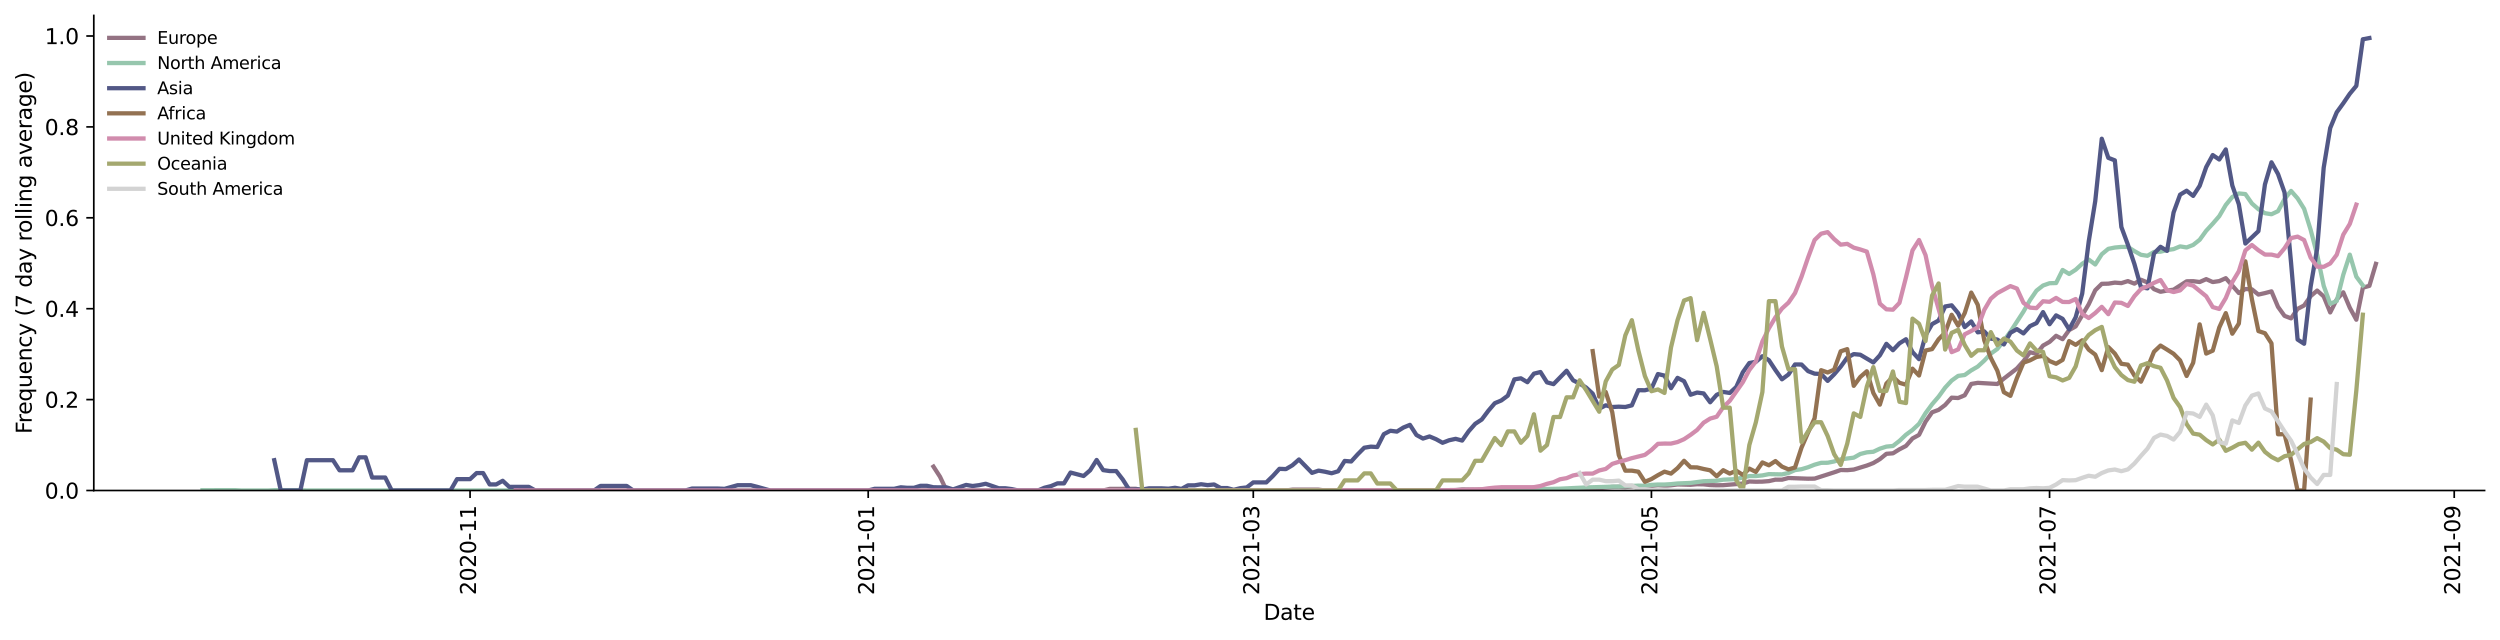<?xml version="1.0" encoding="utf-8" standalone="no"?>
<!DOCTYPE svg PUBLIC "-//W3C//DTD SVG 1.1//EN"
  "http://www.w3.org/Graphics/SVG/1.1/DTD/svg11.dtd">
<svg height="298.621pt" version="1.1" viewBox="0 0 1166.981 298.621" width="1166.981pt" xmlns="http://www.w3.org/2000/svg" xmlns:xlink="http://www.w3.org/1999/xlink">
 <defs>
  <style type="text/css">*{stroke-linecap:butt;stroke-linejoin:round;}</style>
 </defs>
 <g id="figure_1">
  <g id="patch_1">
   <path d="M 0 298.621 
L 1166.981 298.621 
L 1166.981 0 
L 0 0 
z
" style="fill:#ffffff;"/>
  </g>
  <g id="axes_1">
   <g id="patch_2">
    <path d="M 43.781 228.96 
L 1159.781 228.96 
L 1159.781 7.2 
L 43.781 7.2 
z
" style="fill:#ffffff;"/>
   </g>
   <g id="matplotlib.axis_1">
    <g id="xtick_1">
     <g id="line2d_1">
      <defs>
       <path d="M 0 0 
L 0 3.5 
" id="md2b06047b5" style="stroke:#000000;stroke-width:0.8;"/>
      </defs>
      <g>
       <use style="stroke:#000000;stroke-width:0.8;" x="219.423" xlink:href="#md2b06047b5" y="228.96"/>
      </g>
     </g>
     <g id="text_1">
      <!-- 2020-11 -->
      <g transform="translate(222.182 277.743)rotate(-90)scale(0.1 -0.1)">
       <defs>
        <path d="M 1228 531 
L 3431 531 
L 3431 0 
L 469 0 
L 469 531 
Q 828 903 1448 1529 
Q 2069 2156 2228 2338 
Q 2531 2678 2651 2914 
Q 2772 3150 2772 3378 
Q 2772 3750 2511 3984 
Q 2250 4219 1831 4219 
Q 1534 4219 1204 4116 
Q 875 4013 500 3803 
L 500 4441 
Q 881 4594 1212 4672 
Q 1544 4750 1819 4750 
Q 2544 4750 2975 4387 
Q 3406 4025 3406 3419 
Q 3406 3131 3298 2873 
Q 3191 2616 2906 2266 
Q 2828 2175 2409 1742 
Q 1991 1309 1228 531 
z
" id="DejaVuSans-32" transform="scale(0.016)"/>
        <path d="M 2034 4250 
Q 1547 4250 1301 3770 
Q 1056 3291 1056 2328 
Q 1056 1369 1301 889 
Q 1547 409 2034 409 
Q 2525 409 2770 889 
Q 3016 1369 3016 2328 
Q 3016 3291 2770 3770 
Q 2525 4250 2034 4250 
z
M 2034 4750 
Q 2819 4750 3233 4129 
Q 3647 3509 3647 2328 
Q 3647 1150 3233 529 
Q 2819 -91 2034 -91 
Q 1250 -91 836 529 
Q 422 1150 422 2328 
Q 422 3509 836 4129 
Q 1250 4750 2034 4750 
z
" id="DejaVuSans-30" transform="scale(0.016)"/>
        <path d="M 313 2009 
L 1997 2009 
L 1997 1497 
L 313 1497 
L 313 2009 
z
" id="DejaVuSans-2d" transform="scale(0.016)"/>
        <path d="M 794 531 
L 1825 531 
L 1825 4091 
L 703 3866 
L 703 4441 
L 1819 4666 
L 2450 4666 
L 2450 531 
L 3481 531 
L 3481 0 
L 794 0 
L 794 531 
z
" id="DejaVuSans-31" transform="scale(0.016)"/>
       </defs>
       <use xlink:href="#DejaVuSans-32"/>
       <use x="63.623" xlink:href="#DejaVuSans-30"/>
       <use x="127.246" xlink:href="#DejaVuSans-32"/>
       <use x="190.869" xlink:href="#DejaVuSans-30"/>
       <use x="254.492" xlink:href="#DejaVuSans-2d"/>
       <use x="290.576" xlink:href="#DejaVuSans-31"/>
       <use x="354.199" xlink:href="#DejaVuSans-31"/>
      </g>
     </g>
    </g>
    <g id="xtick_2">
     <g id="line2d_2">
      <g>
       <use style="stroke:#000000;stroke-width:0.8;" x="405.27" xlink:href="#md2b06047b5" y="228.96"/>
      </g>
     </g>
     <g id="text_2">
      <!-- 2021-01 -->
      <g transform="translate(408.03 277.743)rotate(-90)scale(0.1 -0.1)">
       <use xlink:href="#DejaVuSans-32"/>
       <use x="63.623" xlink:href="#DejaVuSans-30"/>
       <use x="127.246" xlink:href="#DejaVuSans-32"/>
       <use x="190.869" xlink:href="#DejaVuSans-31"/>
       <use x="254.492" xlink:href="#DejaVuSans-2d"/>
       <use x="290.576" xlink:href="#DejaVuSans-30"/>
       <use x="354.199" xlink:href="#DejaVuSans-31"/>
      </g>
     </g>
    </g>
    <g id="xtick_3">
     <g id="line2d_3">
      <g>
       <use style="stroke:#000000;stroke-width:0.8;" x="585.024" xlink:href="#md2b06047b5" y="228.96"/>
      </g>
     </g>
     <g id="text_3">
      <!-- 2021-03 -->
      <g transform="translate(587.784 277.743)rotate(-90)scale(0.1 -0.1)">
       <defs>
        <path d="M 2597 2516 
Q 3050 2419 3304 2112 
Q 3559 1806 3559 1356 
Q 3559 666 3084 287 
Q 2609 -91 1734 -91 
Q 1441 -91 1130 -33 
Q 819 25 488 141 
L 488 750 
Q 750 597 1062 519 
Q 1375 441 1716 441 
Q 2309 441 2620 675 
Q 2931 909 2931 1356 
Q 2931 1769 2642 2001 
Q 2353 2234 1838 2234 
L 1294 2234 
L 1294 2753 
L 1863 2753 
Q 2328 2753 2575 2939 
Q 2822 3125 2822 3475 
Q 2822 3834 2567 4026 
Q 2313 4219 1838 4219 
Q 1578 4219 1281 4162 
Q 984 4106 628 3988 
L 628 4550 
Q 988 4650 1302 4700 
Q 1616 4750 1894 4750 
Q 2613 4750 3031 4423 
Q 3450 4097 3450 3541 
Q 3450 3153 3228 2886 
Q 3006 2619 2597 2516 
z
" id="DejaVuSans-33" transform="scale(0.016)"/>
       </defs>
       <use xlink:href="#DejaVuSans-32"/>
       <use x="63.623" xlink:href="#DejaVuSans-30"/>
       <use x="127.246" xlink:href="#DejaVuSans-32"/>
       <use x="190.869" xlink:href="#DejaVuSans-31"/>
       <use x="254.492" xlink:href="#DejaVuSans-2d"/>
       <use x="290.576" xlink:href="#DejaVuSans-30"/>
       <use x="354.199" xlink:href="#DejaVuSans-33"/>
      </g>
     </g>
    </g>
    <g id="xtick_4">
     <g id="line2d_4">
      <g>
       <use style="stroke:#000000;stroke-width:0.8;" x="770.872" xlink:href="#md2b06047b5" y="228.96"/>
      </g>
     </g>
     <g id="text_4">
      <!-- 2021-05 -->
      <g transform="translate(773.632 277.743)rotate(-90)scale(0.1 -0.1)">
       <defs>
        <path d="M 691 4666 
L 3169 4666 
L 3169 4134 
L 1269 4134 
L 1269 2991 
Q 1406 3038 1543 3061 
Q 1681 3084 1819 3084 
Q 2600 3084 3056 2656 
Q 3513 2228 3513 1497 
Q 3513 744 3044 326 
Q 2575 -91 1722 -91 
Q 1428 -91 1123 -41 
Q 819 9 494 109 
L 494 744 
Q 775 591 1075 516 
Q 1375 441 1709 441 
Q 2250 441 2565 725 
Q 2881 1009 2881 1497 
Q 2881 1984 2565 2268 
Q 2250 2553 1709 2553 
Q 1456 2553 1204 2497 
Q 953 2441 691 2322 
L 691 4666 
z
" id="DejaVuSans-35" transform="scale(0.016)"/>
       </defs>
       <use xlink:href="#DejaVuSans-32"/>
       <use x="63.623" xlink:href="#DejaVuSans-30"/>
       <use x="127.246" xlink:href="#DejaVuSans-32"/>
       <use x="190.869" xlink:href="#DejaVuSans-31"/>
       <use x="254.492" xlink:href="#DejaVuSans-2d"/>
       <use x="290.576" xlink:href="#DejaVuSans-30"/>
       <use x="354.199" xlink:href="#DejaVuSans-35"/>
      </g>
     </g>
    </g>
    <g id="xtick_5">
     <g id="line2d_5">
      <g>
       <use style="stroke:#000000;stroke-width:0.8;" x="956.72" xlink:href="#md2b06047b5" y="228.96"/>
      </g>
     </g>
     <g id="text_5">
      <!-- 2021-07 -->
      <g transform="translate(959.479 277.743)rotate(-90)scale(0.1 -0.1)">
       <defs>
        <path d="M 525 4666 
L 3525 4666 
L 3525 4397 
L 1831 0 
L 1172 0 
L 2766 4134 
L 525 4134 
L 525 4666 
z
" id="DejaVuSans-37" transform="scale(0.016)"/>
       </defs>
       <use xlink:href="#DejaVuSans-32"/>
       <use x="63.623" xlink:href="#DejaVuSans-30"/>
       <use x="127.246" xlink:href="#DejaVuSans-32"/>
       <use x="190.869" xlink:href="#DejaVuSans-31"/>
       <use x="254.492" xlink:href="#DejaVuSans-2d"/>
       <use x="290.576" xlink:href="#DejaVuSans-30"/>
       <use x="354.199" xlink:href="#DejaVuSans-37"/>
      </g>
     </g>
    </g>
    <g id="xtick_6">
     <g id="line2d_6">
      <g>
       <use style="stroke:#000000;stroke-width:0.8;" x="1145.614" xlink:href="#md2b06047b5" y="228.96"/>
      </g>
     </g>
     <g id="text_6">
      <!-- 2021-09 -->
      <g transform="translate(1148.374 277.743)rotate(-90)scale(0.1 -0.1)">
       <defs>
        <path d="M 703 97 
L 703 672 
Q 941 559 1184 500 
Q 1428 441 1663 441 
Q 2288 441 2617 861 
Q 2947 1281 2994 2138 
Q 2813 1869 2534 1725 
Q 2256 1581 1919 1581 
Q 1219 1581 811 2004 
Q 403 2428 403 3163 
Q 403 3881 828 4315 
Q 1253 4750 1959 4750 
Q 2769 4750 3195 4129 
Q 3622 3509 3622 2328 
Q 3622 1225 3098 567 
Q 2575 -91 1691 -91 
Q 1453 -91 1209 -44 
Q 966 3 703 97 
z
M 1959 2075 
Q 2384 2075 2632 2365 
Q 2881 2656 2881 3163 
Q 2881 3666 2632 3958 
Q 2384 4250 1959 4250 
Q 1534 4250 1286 3958 
Q 1038 3666 1038 3163 
Q 1038 2656 1286 2365 
Q 1534 2075 1959 2075 
z
" id="DejaVuSans-39" transform="scale(0.016)"/>
       </defs>
       <use xlink:href="#DejaVuSans-32"/>
       <use x="63.623" xlink:href="#DejaVuSans-30"/>
       <use x="127.246" xlink:href="#DejaVuSans-32"/>
       <use x="190.869" xlink:href="#DejaVuSans-31"/>
       <use x="254.492" xlink:href="#DejaVuSans-2d"/>
       <use x="290.576" xlink:href="#DejaVuSans-30"/>
       <use x="354.199" xlink:href="#DejaVuSans-39"/>
      </g>
     </g>
    </g>
    <g id="text_7">
     <!-- Date -->
     <g transform="translate(589.83 289.341)scale(0.1 -0.1)">
      <defs>
       <path d="M 1259 4147 
L 1259 519 
L 2022 519 
Q 2988 519 3436 956 
Q 3884 1394 3884 2338 
Q 3884 3275 3436 3711 
Q 2988 4147 2022 4147 
L 1259 4147 
z
M 628 4666 
L 1925 4666 
Q 3281 4666 3915 4102 
Q 4550 3538 4550 2338 
Q 4550 1131 3912 565 
Q 3275 0 1925 0 
L 628 0 
L 628 4666 
z
" id="DejaVuSans-44" transform="scale(0.016)"/>
       <path d="M 2194 1759 
Q 1497 1759 1228 1600 
Q 959 1441 959 1056 
Q 959 750 1161 570 
Q 1363 391 1709 391 
Q 2188 391 2477 730 
Q 2766 1069 2766 1631 
L 2766 1759 
L 2194 1759 
z
M 3341 1997 
L 3341 0 
L 2766 0 
L 2766 531 
Q 2569 213 2275 61 
Q 1981 -91 1556 -91 
Q 1019 -91 701 211 
Q 384 513 384 1019 
Q 384 1609 779 1909 
Q 1175 2209 1959 2209 
L 2766 2209 
L 2766 2266 
Q 2766 2663 2505 2880 
Q 2244 3097 1772 3097 
Q 1472 3097 1187 3025 
Q 903 2953 641 2809 
L 641 3341 
Q 956 3463 1253 3523 
Q 1550 3584 1831 3584 
Q 2591 3584 2966 3190 
Q 3341 2797 3341 1997 
z
" id="DejaVuSans-61" transform="scale(0.016)"/>
       <path d="M 1172 4494 
L 1172 3500 
L 2356 3500 
L 2356 3053 
L 1172 3053 
L 1172 1153 
Q 1172 725 1289 603 
Q 1406 481 1766 481 
L 2356 481 
L 2356 0 
L 1766 0 
Q 1100 0 847 248 
Q 594 497 594 1153 
L 594 3053 
L 172 3053 
L 172 3500 
L 594 3500 
L 594 4494 
L 1172 4494 
z
" id="DejaVuSans-74" transform="scale(0.016)"/>
       <path d="M 3597 1894 
L 3597 1613 
L 953 1613 
Q 991 1019 1311 708 
Q 1631 397 2203 397 
Q 2534 397 2845 478 
Q 3156 559 3463 722 
L 3463 178 
Q 3153 47 2828 -22 
Q 2503 -91 2169 -91 
Q 1331 -91 842 396 
Q 353 884 353 1716 
Q 353 2575 817 3079 
Q 1281 3584 2069 3584 
Q 2775 3584 3186 3129 
Q 3597 2675 3597 1894 
z
M 3022 2063 
Q 3016 2534 2758 2815 
Q 2500 3097 2075 3097 
Q 1594 3097 1305 2825 
Q 1016 2553 972 2059 
L 3022 2063 
z
" id="DejaVuSans-65" transform="scale(0.016)"/>
      </defs>
      <use xlink:href="#DejaVuSans-44"/>
      <use x="77.002" xlink:href="#DejaVuSans-61"/>
      <use x="138.281" xlink:href="#DejaVuSans-74"/>
      <use x="177.49" xlink:href="#DejaVuSans-65"/>
     </g>
    </g>
   </g>
   <g id="matplotlib.axis_2">
    <g id="ytick_1">
     <g id="line2d_7">
      <defs>
       <path d="M 0 0 
L -3.5 0 
" id="m33192ae7de" style="stroke:#000000;stroke-width:0.8;"/>
      </defs>
      <g>
       <use style="stroke:#000000;stroke-width:0.8;" x="43.781" xlink:href="#m33192ae7de" y="228.96"/>
      </g>
     </g>
     <g id="text_8">
      <!-- 0.0 -->
      <g transform="translate(20.878 232.759)scale(0.1 -0.1)">
       <defs>
        <path d="M 684 794 
L 1344 794 
L 1344 0 
L 684 0 
L 684 794 
z
" id="DejaVuSans-2e" transform="scale(0.016)"/>
       </defs>
       <use xlink:href="#DejaVuSans-30"/>
       <use x="63.623" xlink:href="#DejaVuSans-2e"/>
       <use x="95.41" xlink:href="#DejaVuSans-30"/>
      </g>
     </g>
    </g>
    <g id="ytick_2">
     <g id="line2d_8">
      <g>
       <use style="stroke:#000000;stroke-width:0.8;" x="43.781" xlink:href="#m33192ae7de" y="186.53"/>
      </g>
     </g>
     <g id="text_9">
      <!-- 0.2 -->
      <g transform="translate(20.878 190.329)scale(0.1 -0.1)">
       <use xlink:href="#DejaVuSans-30"/>
       <use x="63.623" xlink:href="#DejaVuSans-2e"/>
       <use x="95.41" xlink:href="#DejaVuSans-32"/>
      </g>
     </g>
    </g>
    <g id="ytick_3">
     <g id="line2d_9">
      <g>
       <use style="stroke:#000000;stroke-width:0.8;" x="43.781" xlink:href="#m33192ae7de" y="144.1"/>
      </g>
     </g>
     <g id="text_10">
      <!-- 0.4 -->
      <g transform="translate(20.878 147.899)scale(0.1 -0.1)">
       <defs>
        <path d="M 2419 4116 
L 825 1625 
L 2419 1625 
L 2419 4116 
z
M 2253 4666 
L 3047 4666 
L 3047 1625 
L 3713 1625 
L 3713 1100 
L 3047 1100 
L 3047 0 
L 2419 0 
L 2419 1100 
L 313 1100 
L 313 1709 
L 2253 4666 
z
" id="DejaVuSans-34" transform="scale(0.016)"/>
       </defs>
       <use xlink:href="#DejaVuSans-30"/>
       <use x="63.623" xlink:href="#DejaVuSans-2e"/>
       <use x="95.41" xlink:href="#DejaVuSans-34"/>
      </g>
     </g>
    </g>
    <g id="ytick_4">
     <g id="line2d_10">
      <g>
       <use style="stroke:#000000;stroke-width:0.8;" x="43.781" xlink:href="#m33192ae7de" y="101.67"/>
      </g>
     </g>
     <g id="text_11">
      <!-- 0.6 -->
      <g transform="translate(20.878 105.469)scale(0.1 -0.1)">
       <defs>
        <path d="M 2113 2584 
Q 1688 2584 1439 2293 
Q 1191 2003 1191 1497 
Q 1191 994 1439 701 
Q 1688 409 2113 409 
Q 2538 409 2786 701 
Q 3034 994 3034 1497 
Q 3034 2003 2786 2293 
Q 2538 2584 2113 2584 
z
M 3366 4563 
L 3366 3988 
Q 3128 4100 2886 4159 
Q 2644 4219 2406 4219 
Q 1781 4219 1451 3797 
Q 1122 3375 1075 2522 
Q 1259 2794 1537 2939 
Q 1816 3084 2150 3084 
Q 2853 3084 3261 2657 
Q 3669 2231 3669 1497 
Q 3669 778 3244 343 
Q 2819 -91 2113 -91 
Q 1303 -91 875 529 
Q 447 1150 447 2328 
Q 447 3434 972 4092 
Q 1497 4750 2381 4750 
Q 2619 4750 2861 4703 
Q 3103 4656 3366 4563 
z
" id="DejaVuSans-36" transform="scale(0.016)"/>
       </defs>
       <use xlink:href="#DejaVuSans-30"/>
       <use x="63.623" xlink:href="#DejaVuSans-2e"/>
       <use x="95.41" xlink:href="#DejaVuSans-36"/>
      </g>
     </g>
    </g>
    <g id="ytick_5">
     <g id="line2d_11">
      <g>
       <use style="stroke:#000000;stroke-width:0.8;" x="43.781" xlink:href="#m33192ae7de" y="59.24"/>
      </g>
     </g>
     <g id="text_12">
      <!-- 0.8 -->
      <g transform="translate(20.878 63.039)scale(0.1 -0.1)">
       <defs>
        <path d="M 2034 2216 
Q 1584 2216 1326 1975 
Q 1069 1734 1069 1313 
Q 1069 891 1326 650 
Q 1584 409 2034 409 
Q 2484 409 2743 651 
Q 3003 894 3003 1313 
Q 3003 1734 2745 1975 
Q 2488 2216 2034 2216 
z
M 1403 2484 
Q 997 2584 770 2862 
Q 544 3141 544 3541 
Q 544 4100 942 4425 
Q 1341 4750 2034 4750 
Q 2731 4750 3128 4425 
Q 3525 4100 3525 3541 
Q 3525 3141 3298 2862 
Q 3072 2584 2669 2484 
Q 3125 2378 3379 2068 
Q 3634 1759 3634 1313 
Q 3634 634 3220 271 
Q 2806 -91 2034 -91 
Q 1263 -91 848 271 
Q 434 634 434 1313 
Q 434 1759 690 2068 
Q 947 2378 1403 2484 
z
M 1172 3481 
Q 1172 3119 1398 2916 
Q 1625 2713 2034 2713 
Q 2441 2713 2670 2916 
Q 2900 3119 2900 3481 
Q 2900 3844 2670 4047 
Q 2441 4250 2034 4250 
Q 1625 4250 1398 4047 
Q 1172 3844 1172 3481 
z
" id="DejaVuSans-38" transform="scale(0.016)"/>
       </defs>
       <use xlink:href="#DejaVuSans-30"/>
       <use x="63.623" xlink:href="#DejaVuSans-2e"/>
       <use x="95.41" xlink:href="#DejaVuSans-38"/>
      </g>
     </g>
    </g>
    <g id="ytick_6">
     <g id="line2d_12">
      <g>
       <use style="stroke:#000000;stroke-width:0.8;" x="43.781" xlink:href="#m33192ae7de" y="16.81"/>
      </g>
     </g>
     <g id="text_13">
      <!-- 1.0 -->
      <g transform="translate(20.878 20.609)scale(0.1 -0.1)">
       <use xlink:href="#DejaVuSans-31"/>
       <use x="63.623" xlink:href="#DejaVuSans-2e"/>
       <use x="95.41" xlink:href="#DejaVuSans-30"/>
      </g>
     </g>
    </g>
    <g id="text_14">
     <!-- Frequency (7 day rolling average) -->
     <g transform="translate(14.798 202.529)rotate(-90)scale(0.1 -0.1)">
      <defs>
       <path d="M 628 4666 
L 3309 4666 
L 3309 4134 
L 1259 4134 
L 1259 2759 
L 3109 2759 
L 3109 2228 
L 1259 2228 
L 1259 0 
L 628 0 
L 628 4666 
z
" id="DejaVuSans-46" transform="scale(0.016)"/>
       <path d="M 2631 2963 
Q 2534 3019 2420 3045 
Q 2306 3072 2169 3072 
Q 1681 3072 1420 2755 
Q 1159 2438 1159 1844 
L 1159 0 
L 581 0 
L 581 3500 
L 1159 3500 
L 1159 2956 
Q 1341 3275 1631 3429 
Q 1922 3584 2338 3584 
Q 2397 3584 2469 3576 
Q 2541 3569 2628 3553 
L 2631 2963 
z
" id="DejaVuSans-72" transform="scale(0.016)"/>
       <path d="M 947 1747 
Q 947 1113 1208 752 
Q 1469 391 1925 391 
Q 2381 391 2643 752 
Q 2906 1113 2906 1747 
Q 2906 2381 2643 2742 
Q 2381 3103 1925 3103 
Q 1469 3103 1208 2742 
Q 947 2381 947 1747 
z
M 2906 525 
Q 2725 213 2448 61 
Q 2172 -91 1784 -91 
Q 1150 -91 751 415 
Q 353 922 353 1747 
Q 353 2572 751 3078 
Q 1150 3584 1784 3584 
Q 2172 3584 2448 3432 
Q 2725 3281 2906 2969 
L 2906 3500 
L 3481 3500 
L 3481 -1331 
L 2906 -1331 
L 2906 525 
z
" id="DejaVuSans-71" transform="scale(0.016)"/>
       <path d="M 544 1381 
L 544 3500 
L 1119 3500 
L 1119 1403 
Q 1119 906 1312 657 
Q 1506 409 1894 409 
Q 2359 409 2629 706 
Q 2900 1003 2900 1516 
L 2900 3500 
L 3475 3500 
L 3475 0 
L 2900 0 
L 2900 538 
Q 2691 219 2414 64 
Q 2138 -91 1772 -91 
Q 1169 -91 856 284 
Q 544 659 544 1381 
z
M 1991 3584 
L 1991 3584 
z
" id="DejaVuSans-75" transform="scale(0.016)"/>
       <path d="M 3513 2113 
L 3513 0 
L 2938 0 
L 2938 2094 
Q 2938 2591 2744 2837 
Q 2550 3084 2163 3084 
Q 1697 3084 1428 2787 
Q 1159 2491 1159 1978 
L 1159 0 
L 581 0 
L 581 3500 
L 1159 3500 
L 1159 2956 
Q 1366 3272 1645 3428 
Q 1925 3584 2291 3584 
Q 2894 3584 3203 3211 
Q 3513 2838 3513 2113 
z
" id="DejaVuSans-6e" transform="scale(0.016)"/>
       <path d="M 3122 3366 
L 3122 2828 
Q 2878 2963 2633 3030 
Q 2388 3097 2138 3097 
Q 1578 3097 1268 2742 
Q 959 2388 959 1747 
Q 959 1106 1268 751 
Q 1578 397 2138 397 
Q 2388 397 2633 464 
Q 2878 531 3122 666 
L 3122 134 
Q 2881 22 2623 -34 
Q 2366 -91 2075 -91 
Q 1284 -91 818 406 
Q 353 903 353 1747 
Q 353 2603 823 3093 
Q 1294 3584 2113 3584 
Q 2378 3584 2631 3529 
Q 2884 3475 3122 3366 
z
" id="DejaVuSans-63" transform="scale(0.016)"/>
       <path d="M 2059 -325 
Q 1816 -950 1584 -1140 
Q 1353 -1331 966 -1331 
L 506 -1331 
L 506 -850 
L 844 -850 
Q 1081 -850 1212 -737 
Q 1344 -625 1503 -206 
L 1606 56 
L 191 3500 
L 800 3500 
L 1894 763 
L 2988 3500 
L 3597 3500 
L 2059 -325 
z
" id="DejaVuSans-79" transform="scale(0.016)"/>
       <path id="DejaVuSans-20" transform="scale(0.016)"/>
       <path d="M 1984 4856 
Q 1566 4138 1362 3434 
Q 1159 2731 1159 2009 
Q 1159 1288 1364 580 
Q 1569 -128 1984 -844 
L 1484 -844 
Q 1016 -109 783 600 
Q 550 1309 550 2009 
Q 550 2706 781 3412 
Q 1013 4119 1484 4856 
L 1984 4856 
z
" id="DejaVuSans-28" transform="scale(0.016)"/>
       <path d="M 2906 2969 
L 2906 4863 
L 3481 4863 
L 3481 0 
L 2906 0 
L 2906 525 
Q 2725 213 2448 61 
Q 2172 -91 1784 -91 
Q 1150 -91 751 415 
Q 353 922 353 1747 
Q 353 2572 751 3078 
Q 1150 3584 1784 3584 
Q 2172 3584 2448 3432 
Q 2725 3281 2906 2969 
z
M 947 1747 
Q 947 1113 1208 752 
Q 1469 391 1925 391 
Q 2381 391 2643 752 
Q 2906 1113 2906 1747 
Q 2906 2381 2643 2742 
Q 2381 3103 1925 3103 
Q 1469 3103 1208 2742 
Q 947 2381 947 1747 
z
" id="DejaVuSans-64" transform="scale(0.016)"/>
       <path d="M 1959 3097 
Q 1497 3097 1228 2736 
Q 959 2375 959 1747 
Q 959 1119 1226 758 
Q 1494 397 1959 397 
Q 2419 397 2687 759 
Q 2956 1122 2956 1747 
Q 2956 2369 2687 2733 
Q 2419 3097 1959 3097 
z
M 1959 3584 
Q 2709 3584 3137 3096 
Q 3566 2609 3566 1747 
Q 3566 888 3137 398 
Q 2709 -91 1959 -91 
Q 1206 -91 779 398 
Q 353 888 353 1747 
Q 353 2609 779 3096 
Q 1206 3584 1959 3584 
z
" id="DejaVuSans-6f" transform="scale(0.016)"/>
       <path d="M 603 4863 
L 1178 4863 
L 1178 0 
L 603 0 
L 603 4863 
z
" id="DejaVuSans-6c" transform="scale(0.016)"/>
       <path d="M 603 3500 
L 1178 3500 
L 1178 0 
L 603 0 
L 603 3500 
z
M 603 4863 
L 1178 4863 
L 1178 4134 
L 603 4134 
L 603 4863 
z
" id="DejaVuSans-69" transform="scale(0.016)"/>
       <path d="M 2906 1791 
Q 2906 2416 2648 2759 
Q 2391 3103 1925 3103 
Q 1463 3103 1205 2759 
Q 947 2416 947 1791 
Q 947 1169 1205 825 
Q 1463 481 1925 481 
Q 2391 481 2648 825 
Q 2906 1169 2906 1791 
z
M 3481 434 
Q 3481 -459 3084 -895 
Q 2688 -1331 1869 -1331 
Q 1566 -1331 1297 -1286 
Q 1028 -1241 775 -1147 
L 775 -588 
Q 1028 -725 1275 -790 
Q 1522 -856 1778 -856 
Q 2344 -856 2625 -561 
Q 2906 -266 2906 331 
L 2906 616 
Q 2728 306 2450 153 
Q 2172 0 1784 0 
Q 1141 0 747 490 
Q 353 981 353 1791 
Q 353 2603 747 3093 
Q 1141 3584 1784 3584 
Q 2172 3584 2450 3431 
Q 2728 3278 2906 2969 
L 2906 3500 
L 3481 3500 
L 3481 434 
z
" id="DejaVuSans-67" transform="scale(0.016)"/>
       <path d="M 191 3500 
L 800 3500 
L 1894 563 
L 2988 3500 
L 3597 3500 
L 2284 0 
L 1503 0 
L 191 3500 
z
" id="DejaVuSans-76" transform="scale(0.016)"/>
       <path d="M 513 4856 
L 1013 4856 
Q 1481 4119 1714 3412 
Q 1947 2706 1947 2009 
Q 1947 1309 1714 600 
Q 1481 -109 1013 -844 
L 513 -844 
Q 928 -128 1133 580 
Q 1338 1288 1338 2009 
Q 1338 2731 1133 3434 
Q 928 4138 513 4856 
z
" id="DejaVuSans-29" transform="scale(0.016)"/>
      </defs>
      <use xlink:href="#DejaVuSans-46"/>
      <use x="50.27" xlink:href="#DejaVuSans-72"/>
      <use x="89.133" xlink:href="#DejaVuSans-65"/>
      <use x="150.656" xlink:href="#DejaVuSans-71"/>
      <use x="214.133" xlink:href="#DejaVuSans-75"/>
      <use x="277.512" xlink:href="#DejaVuSans-65"/>
      <use x="339.035" xlink:href="#DejaVuSans-6e"/>
      <use x="402.414" xlink:href="#DejaVuSans-63"/>
      <use x="457.395" xlink:href="#DejaVuSans-79"/>
      <use x="516.574" xlink:href="#DejaVuSans-20"/>
      <use x="548.361" xlink:href="#DejaVuSans-28"/>
      <use x="587.375" xlink:href="#DejaVuSans-37"/>
      <use x="650.998" xlink:href="#DejaVuSans-20"/>
      <use x="682.785" xlink:href="#DejaVuSans-64"/>
      <use x="746.262" xlink:href="#DejaVuSans-61"/>
      <use x="807.541" xlink:href="#DejaVuSans-79"/>
      <use x="866.721" xlink:href="#DejaVuSans-20"/>
      <use x="898.508" xlink:href="#DejaVuSans-72"/>
      <use x="937.371" xlink:href="#DejaVuSans-6f"/>
      <use x="998.553" xlink:href="#DejaVuSans-6c"/>
      <use x="1026.336" xlink:href="#DejaVuSans-6c"/>
      <use x="1054.119" xlink:href="#DejaVuSans-69"/>
      <use x="1081.902" xlink:href="#DejaVuSans-6e"/>
      <use x="1145.281" xlink:href="#DejaVuSans-67"/>
      <use x="1208.758" xlink:href="#DejaVuSans-20"/>
      <use x="1240.545" xlink:href="#DejaVuSans-61"/>
      <use x="1301.824" xlink:href="#DejaVuSans-76"/>
      <use x="1361.004" xlink:href="#DejaVuSans-65"/>
      <use x="1422.527" xlink:href="#DejaVuSans-72"/>
      <use x="1463.641" xlink:href="#DejaVuSans-61"/>
      <use x="1524.92" xlink:href="#DejaVuSans-67"/>
      <use x="1588.396" xlink:href="#DejaVuSans-65"/>
      <use x="1649.92" xlink:href="#DejaVuSans-29"/>
     </g>
    </g>
   </g>
   <g id="line2d_13">
    <path clip-path="url(#p2812549e08)" d="M 435.737 217.817 
L 438.784 222.531 
L 441.83 228.96 
L 514.951 228.96 
L 517.997 228.211 
L 530.184 228.163 
L 533.231 228.876 
L 600.258 228.96 
L 603.305 228.559 
L 615.491 228.559 
L 618.538 228.96 
L 664.238 228.891 
L 679.472 228.753 
L 682.518 228.476 
L 688.612 228.571 
L 694.705 228.519 
L 697.752 228.78 
L 706.892 228.75 
L 716.032 228.823 
L 728.219 228.542 
L 740.405 228.147 
L 746.499 227.868 
L 752.592 227.287 
L 755.639 227.24 
L 758.685 227.365 
L 761.732 227.065 
L 767.825 227.252 
L 773.919 226.483 
L 776.966 226.713 
L 780.012 226.523 
L 783.059 226.126 
L 789.152 226.295 
L 792.199 226.028 
L 795.246 226.098 
L 798.292 226.418 
L 801.339 226.531 
L 804.386 226.473 
L 813.526 225.722 
L 816.572 224.756 
L 819.619 224.87 
L 822.666 224.823 
L 825.712 224.578 
L 828.759 223.891 
L 831.806 223.914 
L 834.853 223.125 
L 843.993 223.455 
L 847.039 223.412 
L 856.179 220.47 
L 859.226 219.39 
L 862.273 219.47 
L 865.319 219.184 
L 871.413 217.317 
L 874.459 216.141 
L 877.506 214.32 
L 880.553 211.835 
L 883.599 211.603 
L 886.646 209.734 
L 889.693 208.154 
L 892.739 204.672 
L 895.786 203.008 
L 898.833 196.831 
L 901.88 192.458 
L 904.926 191.323 
L 907.973 189.041 
L 911.02 185.63 
L 914.066 185.79 
L 917.113 184.509 
L 920.16 179.219 
L 923.206 178.707 
L 932.346 179.242 
L 935.393 176.722 
L 941.486 172.002 
L 944.533 168.6 
L 947.58 164.437 
L 950.626 165.157 
L 953.673 161.311 
L 956.72 159.587 
L 959.767 156.753 
L 962.813 158.323 
L 965.86 154.082 
L 968.907 152.351 
L 975 142.015 
L 978.047 135.485 
L 981.093 132.481 
L 984.14 132.413 
L 987.187 131.924 
L 990.233 132.155 
L 993.28 131.215 
L 996.327 132.402 
L 999.373 130.594 
L 1002.42 131.831 
L 1005.467 134.96 
L 1008.513 136.196 
L 1011.56 135.637 
L 1014.607 135.224 
L 1020.7 131.319 
L 1023.747 131.249 
L 1026.794 131.642 
L 1029.84 130.302 
L 1032.887 131.655 
L 1035.934 131.208 
L 1038.98 129.863 
L 1045.074 136.782 
L 1048.12 134.913 
L 1051.167 135.059 
L 1054.214 137.499 
L 1057.26 136.816 
L 1060.307 136.011 
L 1063.354 143.228 
L 1066.4 147.442 
L 1069.447 148.613 
L 1072.494 144.182 
L 1075.54 142.586 
L 1078.587 138.237 
L 1081.634 135.644 
L 1084.681 138.362 
L 1087.727 145.842 
L 1090.774 139.786 
L 1093.821 136.457 
L 1096.867 143.639 
L 1099.914 149.239 
L 1102.961 134.289 
L 1106.007 133.429 
L 1109.054 123.166 
L 1109.054 123.166 
" style="fill:none;stroke:#947383;stroke-linecap:square;stroke-width:2;"/>
   </g>
   <g id="line2d_14">
    <path clip-path="url(#p2812549e08)" d="M 94.509 228.82 
L 109.742 228.792 
L 112.789 228.96 
L 124.975 228.96 
L 128.022 228.799 
L 140.209 228.799 
L 143.255 228.96 
L 676.425 228.851 
L 712.985 228.463 
L 728.219 228.115 
L 740.405 227.536 
L 749.545 227.264 
L 752.592 227.142 
L 755.639 227.142 
L 764.779 226.692 
L 767.825 226.76 
L 770.872 226.352 
L 773.919 226.169 
L 776.966 226.175 
L 780.012 225.998 
L 783.059 225.681 
L 789.152 225.429 
L 795.246 224.63 
L 801.339 224.427 
L 804.386 223.913 
L 810.479 223.646 
L 813.526 222.872 
L 816.572 222.237 
L 819.619 222.216 
L 822.666 221.922 
L 825.712 221.313 
L 831.806 221.443 
L 834.853 220.776 
L 837.899 219.438 
L 840.946 219.016 
L 843.993 218.101 
L 847.039 216.91 
L 850.086 216.052 
L 853.133 216.009 
L 856.179 215.402 
L 859.226 214.427 
L 865.319 213.628 
L 868.366 211.914 
L 871.413 211.145 
L 874.459 210.881 
L 877.506 209.438 
L 880.553 208.468 
L 883.599 208.183 
L 886.646 205.801 
L 889.693 202.928 
L 892.739 200.689 
L 895.786 197.843 
L 898.833 192.86 
L 901.88 188.708 
L 904.926 185.164 
L 907.973 180.942 
L 911.02 177.648 
L 914.066 175.46 
L 917.113 175.046 
L 920.16 172.877 
L 923.206 171.115 
L 926.253 168.316 
L 929.3 165.073 
L 932.346 162.886 
L 935.393 159.037 
L 938.44 154.832 
L 944.533 145.474 
L 947.58 140.109 
L 950.626 135.668 
L 953.673 133.276 
L 956.72 132.206 
L 959.767 132.12 
L 962.813 126.013 
L 965.86 127.874 
L 968.907 125.915 
L 971.953 123.129 
L 975 121.164 
L 978.047 123.461 
L 981.093 118.665 
L 984.14 116.158 
L 987.187 115.547 
L 990.233 115.262 
L 993.28 115.259 
L 996.327 117.22 
L 999.373 118.934 
L 1002.42 119.4 
L 1005.467 117.607 
L 1008.513 117.489 
L 1011.56 116.732 
L 1014.607 116.285 
L 1017.653 115.01 
L 1020.7 115.502 
L 1023.747 114.34 
L 1026.794 111.924 
L 1029.84 107.713 
L 1032.887 104.423 
L 1035.934 100.902 
L 1038.98 95.676 
L 1042.027 91.948 
L 1045.074 90.288 
L 1048.12 90.6 
L 1051.167 94.974 
L 1054.214 97.66 
L 1057.26 99.51 
L 1060.307 100.009 
L 1063.354 98.576 
L 1066.4 92.917 
L 1069.447 89.124 
L 1072.494 92.591 
L 1075.54 97.459 
L 1078.587 107.26 
L 1081.634 118.909 
L 1084.681 133.413 
L 1087.727 141.808 
L 1090.774 140.507 
L 1093.821 128.264 
L 1096.867 118.87 
L 1099.914 129.147 
L 1102.961 133.24 
L 1102.961 133.24 
" style="fill:none;stroke:#96c6ad;stroke-linecap:square;stroke-width:2;"/>
   </g>
   <g id="line2d_15">
    <path clip-path="url(#p2812549e08)" d="M 128.022 214.817 
L 131.069 228.96 
L 140.209 228.96 
L 143.255 214.817 
L 155.442 214.817 
L 158.489 219.531 
L 164.582 219.531 
L 167.629 213.47 
L 170.676 213.47 
L 173.722 222.899 
L 179.816 222.899 
L 182.862 228.96 
L 210.282 228.96 
L 213.329 223.656 
L 219.423 223.656 
L 222.469 220.828 
L 225.516 220.828 
L 228.563 226.131 
L 231.609 226.131 
L 234.656 224.434 
L 237.703 227.263 
L 246.843 227.263 
L 249.889 228.96 
L 277.31 228.96 
L 280.356 226.838 
L 292.543 226.838 
L 295.59 228.96 
L 319.963 228.96 
L 323.01 228.057 
L 335.196 228.057 
L 338.243 228.189 
L 344.337 226.485 
L 350.43 226.485 
L 353.477 227.257 
L 359.57 228.96 
L 405.27 228.96 
L 408.317 228.159 
L 417.457 228.159 
L 420.504 227.475 
L 423.55 227.717 
L 426.597 227.717 
L 429.644 226.774 
L 432.69 226.774 
L 435.737 227.459 
L 441.83 227.512 
L 444.877 228.455 
L 450.97 226.359 
L 454.017 226.864 
L 457.064 226.464 
L 460.11 225.821 
L 466.204 227.917 
L 469.251 227.917 
L 472.297 228.317 
L 475.344 228.96 
L 484.484 228.96 
L 487.531 227.674 
L 490.577 226.917 
L 493.624 225.631 
L 496.671 225.631 
L 499.717 220.58 
L 505.811 222.186 
L 508.857 219.543 
L 511.904 214.721 
L 514.951 219.448 
L 517.997 219.886 
L 521.044 219.886 
L 524.091 223.815 
L 527.138 228.636 
L 530.184 228.489 
L 533.231 228.489 
L 536.278 227.965 
L 542.371 227.965 
L 545.418 228.117 
L 548.464 227.705 
L 551.511 228.229 
L 554.558 226.554 
L 557.604 226.554 
L 560.651 226.041 
L 563.698 226.453 
L 566.744 226.146 
L 569.791 227.821 
L 572.838 227.821 
L 575.884 228.653 
L 578.931 227.874 
L 581.978 227.529 
L 585.024 225.171 
L 591.118 225.171 
L 594.165 222.193 
L 597.211 218.847 
L 600.258 218.971 
L 603.305 217.173 
L 606.351 214.486 
L 612.445 220.735 
L 615.491 219.682 
L 618.538 220.209 
L 621.585 220.908 
L 624.631 219.988 
L 627.678 215.17 
L 630.725 215.413 
L 633.771 212.062 
L 636.818 208.996 
L 639.865 208.495 
L 642.911 208.668 
L 645.958 202.665 
L 649.005 201.077 
L 652.052 201.465 
L 655.098 199.574 
L 658.145 198.331 
L 661.192 203.053 
L 664.238 204.71 
L 667.285 203.731 
L 670.332 205.007 
L 673.378 206.691 
L 676.425 205.511 
L 679.472 204.846 
L 682.518 205.647 
L 685.565 201.302 
L 688.612 197.837 
L 691.658 195.837 
L 694.705 191.788 
L 697.752 188.212 
L 700.798 186.929 
L 703.845 184.675 
L 706.892 177.091 
L 709.938 176.597 
L 712.985 178.41 
L 716.032 174.422 
L 719.079 173.66 
L 722.125 178.482 
L 725.172 179.304 
L 731.265 173.066 
L 734.312 177.53 
L 737.359 179.051 
L 740.405 180.91 
L 743.452 183.739 
L 746.499 190.755 
L 749.545 189.203 
L 752.592 189.995 
L 755.639 189.834 
L 758.685 189.982 
L 761.732 189.215 
L 764.779 182.138 
L 767.825 182.173 
L 770.872 181.418 
L 773.919 174.603 
L 776.966 175.327 
L 780.012 181.198 
L 783.059 176.39 
L 786.106 177.94 
L 789.152 184.25 
L 792.199 183.242 
L 795.246 183.647 
L 798.292 187.773 
L 801.339 184.304 
L 804.386 182.947 
L 807.432 183.43 
L 810.479 180.626 
L 813.526 173.795 
L 816.572 169.459 
L 819.619 168.906 
L 822.666 166.287 
L 825.712 168.13 
L 828.759 172.749 
L 831.806 177.049 
L 834.853 174.804 
L 837.899 170.126 
L 840.946 170.154 
L 843.993 173.234 
L 847.039 174.42 
L 850.086 174.566 
L 853.133 177.788 
L 856.179 174.724 
L 859.226 171.156 
L 862.273 166.943 
L 865.319 165.291 
L 868.366 165.583 
L 874.459 169.186 
L 877.506 165.859 
L 880.553 160.503 
L 883.599 163.468 
L 886.646 160.267 
L 889.693 158.356 
L 892.739 164.331 
L 895.786 167.651 
L 898.833 156.499 
L 901.88 151.298 
L 904.926 149.612 
L 907.973 143.062 
L 911.02 142.529 
L 914.066 146.203 
L 917.113 152.677 
L 920.16 150.062 
L 923.206 155.124 
L 926.253 154.699 
L 929.3 158.073 
L 932.346 158.506 
L 935.393 160.785 
L 938.44 155.341 
L 941.486 153.642 
L 944.533 155.635 
L 947.58 152.241 
L 950.626 150.808 
L 953.673 145.687 
L 956.72 151.346 
L 959.767 147.221 
L 962.813 148.829 
L 965.86 153.746 
L 968.907 148.106 
L 971.953 137.072 
L 975 112.701 
L 978.047 93.853 
L 981.093 64.768 
L 984.14 73.67 
L 987.187 74.858 
L 990.233 105.96 
L 993.28 114.208 
L 996.327 123.25 
L 999.373 134.089 
L 1002.42 134.592 
L 1005.467 118.331 
L 1008.513 115.21 
L 1011.56 117.104 
L 1014.607 99.186 
L 1017.653 90.86 
L 1020.7 89.031 
L 1023.747 91.436 
L 1026.794 86.745 
L 1029.84 78.004 
L 1032.887 72.39 
L 1035.934 74.457 
L 1038.98 69.757 
L 1042.027 86.598 
L 1045.074 95.374 
L 1048.12 113.68 
L 1054.214 107.89 
L 1057.26 86.071 
L 1060.307 75.774 
L 1063.354 81.216 
L 1066.4 89.832 
L 1069.447 122.655 
L 1072.494 158.487 
L 1075.54 160.452 
L 1078.587 133.775 
L 1081.634 115.993 
L 1084.681 78.259 
L 1087.727 59.777 
L 1090.774 52.414 
L 1093.821 48.21 
L 1096.867 43.758 
L 1099.914 40.071 
L 1102.961 18.328 
L 1106.007 17.76 
L 1106.007 17.76 
" style="fill:none;stroke:#525886;stroke-linecap:square;stroke-width:2;"/>
   </g>
   <g id="line2d_16">
    <path clip-path="url(#p2812549e08)" d="M 743.452 163.901 
L 746.499 185.116 
L 749.545 182.994 
L 752.592 192.423 
L 755.639 212.426 
L 758.685 219.699 
L 761.732 219.699 
L 764.779 220.189 
L 767.825 224.904 
L 770.872 223.62 
L 773.919 221.801 
L 776.966 220.17 
L 780.012 221.07 
L 783.059 218.524 
L 786.106 215.1 
L 789.152 218.13 
L 792.199 218.191 
L 795.246 218.922 
L 798.292 219.539 
L 801.339 222.317 
L 804.386 219.488 
L 807.432 221.06 
L 810.479 219.734 
L 813.526 221.662 
L 816.572 218.744 
L 819.619 220.287 
L 822.666 215.867 
L 825.712 217.193 
L 828.759 215.22 
L 831.806 217.817 
L 834.853 219.103 
L 837.899 218.219 
L 840.946 208.919 
L 843.993 201.917 
L 847.039 195.235 
L 850.086 172.807 
L 853.133 173.868 
L 856.179 172.56 
L 859.226 163.979 
L 862.273 162.978 
L 865.319 180.102 
L 868.366 175.963 
L 871.413 173.311 
L 874.459 183.443 
L 877.506 188.879 
L 880.553 179.029 
L 883.599 175.929 
L 886.646 178.686 
L 889.693 179.583 
L 892.739 172.095 
L 895.786 175.281 
L 898.833 163.618 
L 901.88 162.955 
L 904.926 158.36 
L 907.973 155.241 
L 911.02 146.937 
L 914.066 152.041 
L 917.113 146.156 
L 920.16 136.581 
L 923.206 142.292 
L 926.253 158.898 
L 929.3 167.079 
L 932.346 173.052 
L 935.393 183.08 
L 938.44 184.777 
L 941.486 176.476 
L 944.533 169.292 
L 947.58 168.204 
L 950.626 166.634 
L 953.673 166.115 
L 956.72 168.521 
L 959.767 169.795 
L 962.813 167.985 
L 965.86 159.212 
L 968.907 160.956 
L 971.953 158.861 
L 975 163.223 
L 978.047 165.532 
L 981.093 172.774 
L 984.14 162.01 
L 987.187 165.037 
L 990.233 169.823 
L 993.28 170.22 
L 996.327 175.288 
L 999.373 178.165 
L 1002.42 171.709 
L 1005.467 164.186 
L 1008.513 161.313 
L 1011.56 163.192 
L 1014.607 165.135 
L 1017.653 168.231 
L 1020.7 175.493 
L 1023.747 169.344 
L 1026.794 151.418 
L 1029.84 165.045 
L 1032.887 163.678 
L 1035.934 152.88 
L 1038.98 146.171 
L 1042.027 155.769 
L 1045.074 151.054 
L 1048.12 121.982 
L 1051.167 139.661 
L 1054.214 154.539 
L 1057.26 155.549 
L 1060.307 160.264 
L 1063.354 202.694 
L 1066.4 202.694 
L 1069.447 214.817 
L 1072.494 228.96 
L 1075.54 228.96 
L 1078.587 186.53 
" style="fill:none;stroke:#937252;stroke-linecap:square;stroke-width:2;"/>
   </g>
   <g id="line2d_17">
    <path clip-path="url(#p2812549e08)" d="M 240.749 228.93 
L 252.936 228.96 
L 673.378 228.857 
L 682.518 228.727 
L 685.565 228.55 
L 691.658 228.386 
L 694.705 227.941 
L 697.752 227.629 
L 700.798 227.432 
L 716.032 227.408 
L 719.079 226.86 
L 722.125 225.852 
L 725.172 225.099 
L 728.219 223.72 
L 731.265 223.195 
L 734.312 221.936 
L 737.359 221.342 
L 740.405 221.06 
L 743.452 221.08 
L 746.499 219.614 
L 749.545 218.893 
L 752.592 216.54 
L 755.639 215.574 
L 758.685 214.788 
L 761.732 213.859 
L 767.825 212.33 
L 770.872 210.051 
L 773.919 207.174 
L 776.966 207.056 
L 780.012 207.061 
L 783.059 206.343 
L 786.106 205.007 
L 789.152 202.979 
L 792.199 200.693 
L 795.246 197.297 
L 798.292 195.384 
L 801.339 194.519 
L 804.386 190.06 
L 807.432 187.1 
L 813.526 178.426 
L 816.572 172.732 
L 819.619 168.73 
L 822.666 159.404 
L 825.712 153.247 
L 828.759 148.124 
L 831.806 144.042 
L 834.853 141.26 
L 837.899 136.788 
L 840.946 129.131 
L 843.993 120.21 
L 847.039 112.037 
L 850.086 109.086 
L 853.133 108.351 
L 856.179 111.616 
L 859.226 114.203 
L 862.273 113.826 
L 865.319 115.604 
L 868.366 116.444 
L 871.413 117.444 
L 874.459 128.05 
L 877.506 141.75 
L 880.553 144.377 
L 883.599 144.567 
L 886.646 141.39 
L 889.693 129.489 
L 892.739 116.881 
L 895.786 112.036 
L 898.833 119.119 
L 901.88 133.574 
L 907.973 154.929 
L 911.02 164.369 
L 914.066 163.102 
L 917.113 156.051 
L 920.16 154.504 
L 923.206 152.792 
L 926.253 144.633 
L 929.3 139.426 
L 932.346 136.837 
L 938.44 133.544 
L 941.486 134.696 
L 944.533 141.364 
L 947.58 143.604 
L 950.626 143.825 
L 953.673 140.622 
L 956.72 140.894 
L 959.767 139.066 
L 962.813 140.943 
L 965.86 140.985 
L 968.907 139.582 
L 971.953 146.495 
L 975 148.453 
L 978.047 146.106 
L 981.093 143.232 
L 984.14 146.648 
L 987.187 141.206 
L 990.233 141.362 
L 993.28 142.812 
L 996.327 138.242 
L 999.373 134.91 
L 1002.42 133.626 
L 1005.467 132.034 
L 1008.513 130.716 
L 1011.56 135.444 
L 1014.607 136.319 
L 1017.653 135.553 
L 1020.7 132.548 
L 1023.747 133.329 
L 1029.84 138.289 
L 1032.887 143.341 
L 1035.934 144.212 
L 1038.98 139.132 
L 1042.027 131.688 
L 1045.074 126.606 
L 1048.12 116.903 
L 1051.167 114.361 
L 1054.214 116.826 
L 1057.26 118.829 
L 1060.307 118.844 
L 1063.354 119.556 
L 1066.4 115.899 
L 1069.447 111.147 
L 1072.494 110.451 
L 1075.54 112.06 
L 1078.587 120.232 
L 1081.634 124.473 
L 1084.681 124.538 
L 1087.727 122.986 
L 1090.774 118.91 
L 1093.821 109.544 
L 1096.867 104.538 
L 1099.914 95.525 
L 1099.914 95.525 
" style="fill:none;stroke:#d18cad;stroke-linecap:square;stroke-width:2;"/>
   </g>
   <g id="line2d_18">
    <path clip-path="url(#p2812549e08)" d="M 530.184 200.673 
L 533.231 228.96 
L 624.631 228.96 
L 627.678 224.246 
L 633.771 224.246 
L 636.818 220.982 
L 639.865 220.982 
L 642.911 225.696 
L 649.005 225.696 
L 652.052 228.96 
L 670.332 228.96 
L 673.378 224.246 
L 682.518 224.246 
L 685.565 220.982 
L 688.612 215.089 
L 691.658 215.089 
L 697.752 204.481 
L 700.798 207.745 
L 703.845 201.38 
L 706.892 201.38 
L 709.938 206.684 
L 712.985 203.502 
L 716.032 193.4 
L 719.079 210.372 
L 722.125 207.72 
L 725.172 194.664 
L 728.219 194.664 
L 731.265 185.48 
L 734.312 185.48 
L 737.359 177.525 
L 740.405 182.094 
L 746.499 192.187 
L 749.545 178.044 
L 752.592 172.488 
L 755.639 170.366 
L 758.685 156.544 
L 761.732 149.473 
L 764.779 163.616 
L 767.825 175.537 
L 770.872 182.608 
L 773.919 181.782 
L 776.966 183.414 
L 780.012 162.199 
L 783.059 149.47 
L 786.106 140.277 
L 789.152 139.174 
L 792.199 158.758 
L 795.246 146.029 
L 798.292 158.286 
L 801.339 171.015 
L 804.386 190.302 
L 807.432 190.302 
L 810.479 224.246 
L 813.526 228.96 
L 816.572 207.745 
L 819.619 197.137 
L 822.666 182.994 
L 825.712 140.564 
L 828.759 140.564 
L 831.806 161.779 
L 834.853 172.387 
L 837.899 172.387 
L 840.946 206.331 
L 843.993 201.339 
L 847.039 197.096 
L 850.086 197.096 
L 853.133 203.525 
L 856.179 212.011 
L 859.226 217.002 
L 862.273 207.102 
L 865.319 192.959 
L 868.366 194.612 
L 871.413 180.469 
L 874.459 171.376 
L 877.506 182.489 
L 880.553 182.489 
L 883.599 173.397 
L 886.646 187.54 
L 889.693 188.146 
L 892.739 148.747 
L 895.786 151.104 
L 898.833 159.186 
L 901.88 137.971 
L 904.926 132.314 
L 907.973 163.172 
L 911.02 155.375 
L 914.066 153.961 
L 917.113 161.032 
L 920.16 166.084 
L 923.206 163.512 
L 926.253 163.512 
L 929.3 155.026 
L 932.346 161.087 
L 935.393 158.057 
L 938.44 159.471 
L 941.486 163.625 
L 944.533 165.91 
L 947.58 160.305 
L 950.626 163.649 
L 953.673 164.255 
L 956.72 175.604 
L 959.767 176.148 
L 962.813 177.596 
L 965.86 176.391 
L 968.907 171.043 
L 971.953 160.215 
L 975 156.357 
L 978.047 154.132 
L 981.093 152.599 
L 984.14 164.866 
L 987.187 171.365 
L 990.233 175.068 
L 993.28 177.41 
L 996.327 178.191 
L 999.373 170.599 
L 1002.42 169.537 
L 1005.467 170.921 
L 1008.513 171.696 
L 1011.56 177.598 
L 1014.607 185.723 
L 1017.653 190.034 
L 1020.7 197.955 
L 1023.747 202.408 
L 1026.794 202.906 
L 1029.84 205.442 
L 1032.887 207.46 
L 1035.934 205.191 
L 1038.98 210.441 
L 1042.027 208.979 
L 1045.074 207.278 
L 1048.12 206.677 
L 1051.167 209.909 
L 1054.214 206.634 
L 1057.26 210.923 
L 1060.307 213.287 
L 1063.354 214.827 
L 1066.4 212.963 
L 1069.447 212.3 
L 1075.54 207.239 
L 1078.587 206.346 
L 1081.634 204.525 
L 1084.681 206.13 
L 1087.727 209.197 
L 1090.774 209.92 
L 1093.821 212.03 
L 1096.867 212.257 
L 1099.914 182.291 
L 1102.961 146.909 
L 1102.961 146.909 
" style="fill:none;stroke:#a4a86f;stroke-linecap:square;stroke-width:2;"/>
   </g>
   <g id="line2d_19">
    <path clip-path="url(#p2812549e08)" d="M 737.359 220.828 
L 740.405 226.131 
L 743.452 223.898 
L 746.499 223.898 
L 749.545 224.605 
L 752.592 224.605 
L 755.639 224.351 
L 758.685 226.584 
L 761.732 226.584 
L 764.779 228.374 
L 767.825 228.374 
L 770.872 228.629 
L 773.919 228.629 
L 776.966 228.629 
L 780.012 228.96 
L 783.059 228.96 
L 786.106 228.96 
L 789.152 228.96 
L 792.199 228.96 
L 795.246 228.96 
L 798.292 228.96 
L 801.339 228.96 
L 804.386 228.96 
L 807.432 228.96 
L 810.479 228.96 
L 813.526 228.96 
L 816.572 228.96 
L 819.619 228.96 
L 822.666 228.96 
L 825.712 228.96 
L 828.759 228.96 
L 831.806 228.96 
L 834.853 227.228 
L 837.899 227.228 
L 840.946 227.101 
L 843.993 227.101 
L 847.039 227.101 
L 850.086 228.833 
L 853.133 228.833 
L 856.179 228.96 
L 859.226 228.96 
L 862.273 228.96 
L 865.319 228.96 
L 868.366 228.96 
L 871.413 228.96 
L 874.459 228.96 
L 877.506 228.96 
L 880.553 228.96 
L 883.599 228.96 
L 886.646 228.751 
L 889.693 228.751 
L 892.739 228.751 
L 895.786 228.751 
L 898.833 228.751 
L 901.88 228.653 
L 904.926 228.653 
L 907.973 228.653 
L 911.02 227.773 
L 914.066 226.883 
L 917.113 227.19 
L 920.16 227.19 
L 923.206 227.19 
L 926.253 228.07 
L 929.3 228.96 
L 932.346 228.96 
L 935.393 228.96 
L 938.44 228.383 
L 941.486 228.383 
L 944.533 228.383 
L 947.58 227.946 
L 950.626 227.803 
L 953.673 227.943 
L 956.72 227.719 
L 959.767 226.158 
L 962.813 224.122 
L 965.86 224.266 
L 968.907 224.142 
L 971.953 223.04 
L 975 222.069 
L 978.047 222.543 
L 981.093 220.8 
L 984.14 219.593 
L 987.187 219.165 
L 990.233 219.949 
L 993.28 219.117 
L 996.327 216.368 
L 999.373 212.8 
L 1002.42 209.419 
L 1005.467 204.418 
L 1008.513 202.857 
L 1011.56 203.493 
L 1014.607 205.191 
L 1017.653 201.602 
L 1020.7 192.742 
L 1023.747 193.025 
L 1026.794 194.588 
L 1029.84 188.876 
L 1032.887 193.9 
L 1035.934 206.368 
L 1038.98 207.146 
L 1042.027 196.239 
L 1045.074 197.429 
L 1048.12 189.249 
L 1051.167 184.677 
L 1054.214 183.66 
L 1057.26 190.681 
L 1060.307 192.076 
L 1063.354 196.683 
L 1066.4 201.367 
L 1069.447 205.712 
L 1072.494 211.891 
L 1075.54 218.656 
L 1078.587 222.899 
L 1081.634 225.929 
L 1084.681 221.686 
L 1087.727 221.686 
L 1090.774 179.256 
" style="fill:none;stroke:#d3d3d3;stroke-linecap:square;stroke-width:2;"/>
   </g>
   <g id="patch_3">
    <path d="M 43.781 228.96 
L 43.781 7.2 
" style="fill:none;stroke:#000000;stroke-linecap:square;stroke-linejoin:miter;stroke-width:0.8;"/>
   </g>
   <g id="patch_4">
    <path d="M 43.781 228.96 
L 1159.781 228.96 
" style="fill:none;stroke:#000000;stroke-linecap:square;stroke-linejoin:miter;stroke-width:0.8;"/>
   </g>
   <g id="legend_1">
    <g id="line2d_20">
     <path d="M 50.981 17.679 
L 66.981 17.679 
" style="fill:none;stroke:#947383;stroke-linecap:square;stroke-width:2;"/>
    </g>
    <g id="line2d_21"/>
    <g id="text_15">
     <!-- Europe -->
     <g transform="translate(73.381 20.479)scale(0.08 -0.08)">
      <defs>
       <path d="M 628 4666 
L 3578 4666 
L 3578 4134 
L 1259 4134 
L 1259 2753 
L 3481 2753 
L 3481 2222 
L 1259 2222 
L 1259 531 
L 3634 531 
L 3634 0 
L 628 0 
L 628 4666 
z
" id="DejaVuSans-45" transform="scale(0.016)"/>
       <path d="M 1159 525 
L 1159 -1331 
L 581 -1331 
L 581 3500 
L 1159 3500 
L 1159 2969 
Q 1341 3281 1617 3432 
Q 1894 3584 2278 3584 
Q 2916 3584 3314 3078 
Q 3713 2572 3713 1747 
Q 3713 922 3314 415 
Q 2916 -91 2278 -91 
Q 1894 -91 1617 61 
Q 1341 213 1159 525 
z
M 3116 1747 
Q 3116 2381 2855 2742 
Q 2594 3103 2138 3103 
Q 1681 3103 1420 2742 
Q 1159 2381 1159 1747 
Q 1159 1113 1420 752 
Q 1681 391 2138 391 
Q 2594 391 2855 752 
Q 3116 1113 3116 1747 
z
" id="DejaVuSans-70" transform="scale(0.016)"/>
      </defs>
      <use xlink:href="#DejaVuSans-45"/>
      <use x="63.184" xlink:href="#DejaVuSans-75"/>
      <use x="126.562" xlink:href="#DejaVuSans-72"/>
      <use x="165.426" xlink:href="#DejaVuSans-6f"/>
      <use x="226.607" xlink:href="#DejaVuSans-70"/>
      <use x="290.084" xlink:href="#DejaVuSans-65"/>
     </g>
    </g>
    <g id="line2d_22">
     <path d="M 50.981 29.421 
L 66.981 29.421 
" style="fill:none;stroke:#96c6ad;stroke-linecap:square;stroke-width:2;"/>
    </g>
    <g id="line2d_23"/>
    <g id="text_16">
     <!-- North America -->
     <g transform="translate(73.381 32.221)scale(0.08 -0.08)">
      <defs>
       <path d="M 628 4666 
L 1478 4666 
L 3547 763 
L 3547 4666 
L 4159 4666 
L 4159 0 
L 3309 0 
L 1241 3903 
L 1241 0 
L 628 0 
L 628 4666 
z
" id="DejaVuSans-4e" transform="scale(0.016)"/>
       <path d="M 3513 2113 
L 3513 0 
L 2938 0 
L 2938 2094 
Q 2938 2591 2744 2837 
Q 2550 3084 2163 3084 
Q 1697 3084 1428 2787 
Q 1159 2491 1159 1978 
L 1159 0 
L 581 0 
L 581 4863 
L 1159 4863 
L 1159 2956 
Q 1366 3272 1645 3428 
Q 1925 3584 2291 3584 
Q 2894 3584 3203 3211 
Q 3513 2838 3513 2113 
z
" id="DejaVuSans-68" transform="scale(0.016)"/>
       <path d="M 2188 4044 
L 1331 1722 
L 3047 1722 
L 2188 4044 
z
M 1831 4666 
L 2547 4666 
L 4325 0 
L 3669 0 
L 3244 1197 
L 1141 1197 
L 716 0 
L 50 0 
L 1831 4666 
z
" id="DejaVuSans-41" transform="scale(0.016)"/>
       <path d="M 3328 2828 
Q 3544 3216 3844 3400 
Q 4144 3584 4550 3584 
Q 5097 3584 5394 3201 
Q 5691 2819 5691 2113 
L 5691 0 
L 5113 0 
L 5113 2094 
Q 5113 2597 4934 2840 
Q 4756 3084 4391 3084 
Q 3944 3084 3684 2787 
Q 3425 2491 3425 1978 
L 3425 0 
L 2847 0 
L 2847 2094 
Q 2847 2600 2669 2842 
Q 2491 3084 2119 3084 
Q 1678 3084 1418 2786 
Q 1159 2488 1159 1978 
L 1159 0 
L 581 0 
L 581 3500 
L 1159 3500 
L 1159 2956 
Q 1356 3278 1631 3431 
Q 1906 3584 2284 3584 
Q 2666 3584 2933 3390 
Q 3200 3197 3328 2828 
z
" id="DejaVuSans-6d" transform="scale(0.016)"/>
      </defs>
      <use xlink:href="#DejaVuSans-4e"/>
      <use x="74.805" xlink:href="#DejaVuSans-6f"/>
      <use x="135.986" xlink:href="#DejaVuSans-72"/>
      <use x="177.1" xlink:href="#DejaVuSans-74"/>
      <use x="216.309" xlink:href="#DejaVuSans-68"/>
      <use x="279.688" xlink:href="#DejaVuSans-20"/>
      <use x="311.475" xlink:href="#DejaVuSans-41"/>
      <use x="379.883" xlink:href="#DejaVuSans-6d"/>
      <use x="477.295" xlink:href="#DejaVuSans-65"/>
      <use x="538.818" xlink:href="#DejaVuSans-72"/>
      <use x="579.932" xlink:href="#DejaVuSans-69"/>
      <use x="607.715" xlink:href="#DejaVuSans-63"/>
      <use x="662.695" xlink:href="#DejaVuSans-61"/>
     </g>
    </g>
    <g id="line2d_24">
     <path d="M 50.981 41.164 
L 66.981 41.164 
" style="fill:none;stroke:#525886;stroke-linecap:square;stroke-width:2;"/>
    </g>
    <g id="line2d_25"/>
    <g id="text_17">
     <!-- Asia -->
     <g transform="translate(73.381 43.964)scale(0.08 -0.08)">
      <defs>
       <path d="M 2834 3397 
L 2834 2853 
Q 2591 2978 2328 3040 
Q 2066 3103 1784 3103 
Q 1356 3103 1142 2972 
Q 928 2841 928 2578 
Q 928 2378 1081 2264 
Q 1234 2150 1697 2047 
L 1894 2003 
Q 2506 1872 2764 1633 
Q 3022 1394 3022 966 
Q 3022 478 2636 193 
Q 2250 -91 1575 -91 
Q 1294 -91 989 -36 
Q 684 19 347 128 
L 347 722 
Q 666 556 975 473 
Q 1284 391 1588 391 
Q 1994 391 2212 530 
Q 2431 669 2431 922 
Q 2431 1156 2273 1281 
Q 2116 1406 1581 1522 
L 1381 1569 
Q 847 1681 609 1914 
Q 372 2147 372 2553 
Q 372 3047 722 3315 
Q 1072 3584 1716 3584 
Q 2034 3584 2315 3537 
Q 2597 3491 2834 3397 
z
" id="DejaVuSans-73" transform="scale(0.016)"/>
      </defs>
      <use xlink:href="#DejaVuSans-41"/>
      <use x="68.408" xlink:href="#DejaVuSans-73"/>
      <use x="120.508" xlink:href="#DejaVuSans-69"/>
      <use x="148.291" xlink:href="#DejaVuSans-61"/>
     </g>
    </g>
    <g id="line2d_26">
     <path d="M 50.981 52.906 
L 66.981 52.906 
" style="fill:none;stroke:#937252;stroke-linecap:square;stroke-width:2;"/>
    </g>
    <g id="line2d_27"/>
    <g id="text_18">
     <!-- Africa -->
     <g transform="translate(73.381 55.706)scale(0.08 -0.08)">
      <defs>
       <path d="M 2375 4863 
L 2375 4384 
L 1825 4384 
Q 1516 4384 1395 4259 
Q 1275 4134 1275 3809 
L 1275 3500 
L 2222 3500 
L 2222 3053 
L 1275 3053 
L 1275 0 
L 697 0 
L 697 3053 
L 147 3053 
L 147 3500 
L 697 3500 
L 697 3744 
Q 697 4328 969 4595 
Q 1241 4863 1831 4863 
L 2375 4863 
z
" id="DejaVuSans-66" transform="scale(0.016)"/>
      </defs>
      <use xlink:href="#DejaVuSans-41"/>
      <use x="64.783" xlink:href="#DejaVuSans-66"/>
      <use x="99.988" xlink:href="#DejaVuSans-72"/>
      <use x="141.102" xlink:href="#DejaVuSans-69"/>
      <use x="168.885" xlink:href="#DejaVuSans-63"/>
      <use x="223.865" xlink:href="#DejaVuSans-61"/>
     </g>
    </g>
    <g id="line2d_28">
     <path d="M 50.981 64.649 
L 66.981 64.649 
" style="fill:none;stroke:#d18cad;stroke-linecap:square;stroke-width:2;"/>
    </g>
    <g id="line2d_29"/>
    <g id="text_19">
     <!-- United Kingdom -->
     <g transform="translate(73.381 67.449)scale(0.08 -0.08)">
      <defs>
       <path d="M 556 4666 
L 1191 4666 
L 1191 1831 
Q 1191 1081 1462 751 
Q 1734 422 2344 422 
Q 2950 422 3222 751 
Q 3494 1081 3494 1831 
L 3494 4666 
L 4128 4666 
L 4128 1753 
Q 4128 841 3676 375 
Q 3225 -91 2344 -91 
Q 1459 -91 1007 375 
Q 556 841 556 1753 
L 556 4666 
z
" id="DejaVuSans-55" transform="scale(0.016)"/>
       <path d="M 628 4666 
L 1259 4666 
L 1259 2694 
L 3353 4666 
L 4166 4666 
L 1850 2491 
L 4331 0 
L 3500 0 
L 1259 2247 
L 1259 0 
L 628 0 
L 628 4666 
z
" id="DejaVuSans-4b" transform="scale(0.016)"/>
      </defs>
      <use xlink:href="#DejaVuSans-55"/>
      <use x="73.193" xlink:href="#DejaVuSans-6e"/>
      <use x="136.572" xlink:href="#DejaVuSans-69"/>
      <use x="164.355" xlink:href="#DejaVuSans-74"/>
      <use x="203.564" xlink:href="#DejaVuSans-65"/>
      <use x="265.088" xlink:href="#DejaVuSans-64"/>
      <use x="328.564" xlink:href="#DejaVuSans-20"/>
      <use x="360.352" xlink:href="#DejaVuSans-4b"/>
      <use x="425.928" xlink:href="#DejaVuSans-69"/>
      <use x="453.711" xlink:href="#DejaVuSans-6e"/>
      <use x="517.09" xlink:href="#DejaVuSans-67"/>
      <use x="580.566" xlink:href="#DejaVuSans-64"/>
      <use x="644.043" xlink:href="#DejaVuSans-6f"/>
      <use x="705.225" xlink:href="#DejaVuSans-6d"/>
     </g>
    </g>
    <g id="line2d_30">
     <path d="M 50.981 76.391 
L 66.981 76.391 
" style="fill:none;stroke:#a4a86f;stroke-linecap:square;stroke-width:2;"/>
    </g>
    <g id="line2d_31"/>
    <g id="text_20">
     <!-- Oceania -->
     <g transform="translate(73.381 79.191)scale(0.08 -0.08)">
      <defs>
       <path d="M 2522 4238 
Q 1834 4238 1429 3725 
Q 1025 3213 1025 2328 
Q 1025 1447 1429 934 
Q 1834 422 2522 422 
Q 3209 422 3611 934 
Q 4013 1447 4013 2328 
Q 4013 3213 3611 3725 
Q 3209 4238 2522 4238 
z
M 2522 4750 
Q 3503 4750 4090 4092 
Q 4678 3434 4678 2328 
Q 4678 1225 4090 567 
Q 3503 -91 2522 -91 
Q 1538 -91 948 565 
Q 359 1222 359 2328 
Q 359 3434 948 4092 
Q 1538 4750 2522 4750 
z
" id="DejaVuSans-4f" transform="scale(0.016)"/>
      </defs>
      <use xlink:href="#DejaVuSans-4f"/>
      <use x="78.711" xlink:href="#DejaVuSans-63"/>
      <use x="133.691" xlink:href="#DejaVuSans-65"/>
      <use x="195.215" xlink:href="#DejaVuSans-61"/>
      <use x="256.494" xlink:href="#DejaVuSans-6e"/>
      <use x="319.873" xlink:href="#DejaVuSans-69"/>
      <use x="347.656" xlink:href="#DejaVuSans-61"/>
     </g>
    </g>
    <g id="line2d_32">
     <path d="M 50.981 88.134 
L 66.981 88.134 
" style="fill:none;stroke:#d3d3d3;stroke-linecap:square;stroke-width:2;"/>
    </g>
    <g id="line2d_33"/>
    <g id="text_21">
     <!-- South America -->
     <g transform="translate(73.381 90.934)scale(0.08 -0.08)">
      <defs>
       <path d="M 3425 4513 
L 3425 3897 
Q 3066 4069 2747 4153 
Q 2428 4238 2131 4238 
Q 1616 4238 1336 4038 
Q 1056 3838 1056 3469 
Q 1056 3159 1242 3001 
Q 1428 2844 1947 2747 
L 2328 2669 
Q 3034 2534 3370 2195 
Q 3706 1856 3706 1288 
Q 3706 609 3251 259 
Q 2797 -91 1919 -91 
Q 1588 -91 1214 -16 
Q 841 59 441 206 
L 441 856 
Q 825 641 1194 531 
Q 1563 422 1919 422 
Q 2459 422 2753 634 
Q 3047 847 3047 1241 
Q 3047 1584 2836 1778 
Q 2625 1972 2144 2069 
L 1759 2144 
Q 1053 2284 737 2584 
Q 422 2884 422 3419 
Q 422 4038 858 4394 
Q 1294 4750 2059 4750 
Q 2388 4750 2728 4690 
Q 3069 4631 3425 4513 
z
" id="DejaVuSans-53" transform="scale(0.016)"/>
      </defs>
      <use xlink:href="#DejaVuSans-53"/>
      <use x="63.477" xlink:href="#DejaVuSans-6f"/>
      <use x="124.658" xlink:href="#DejaVuSans-75"/>
      <use x="188.037" xlink:href="#DejaVuSans-74"/>
      <use x="227.246" xlink:href="#DejaVuSans-68"/>
      <use x="290.625" xlink:href="#DejaVuSans-20"/>
      <use x="322.412" xlink:href="#DejaVuSans-41"/>
      <use x="390.82" xlink:href="#DejaVuSans-6d"/>
      <use x="488.232" xlink:href="#DejaVuSans-65"/>
      <use x="549.756" xlink:href="#DejaVuSans-72"/>
      <use x="590.869" xlink:href="#DejaVuSans-69"/>
      <use x="618.652" xlink:href="#DejaVuSans-63"/>
      <use x="673.633" xlink:href="#DejaVuSans-61"/>
     </g>
    </g>
   </g>
  </g>
 </g>
 <defs>
  <clipPath id="p2812549e08">
   <rect height="221.76" width="1116" x="43.781" y="7.2"/>
  </clipPath>
 </defs>
</svg>
